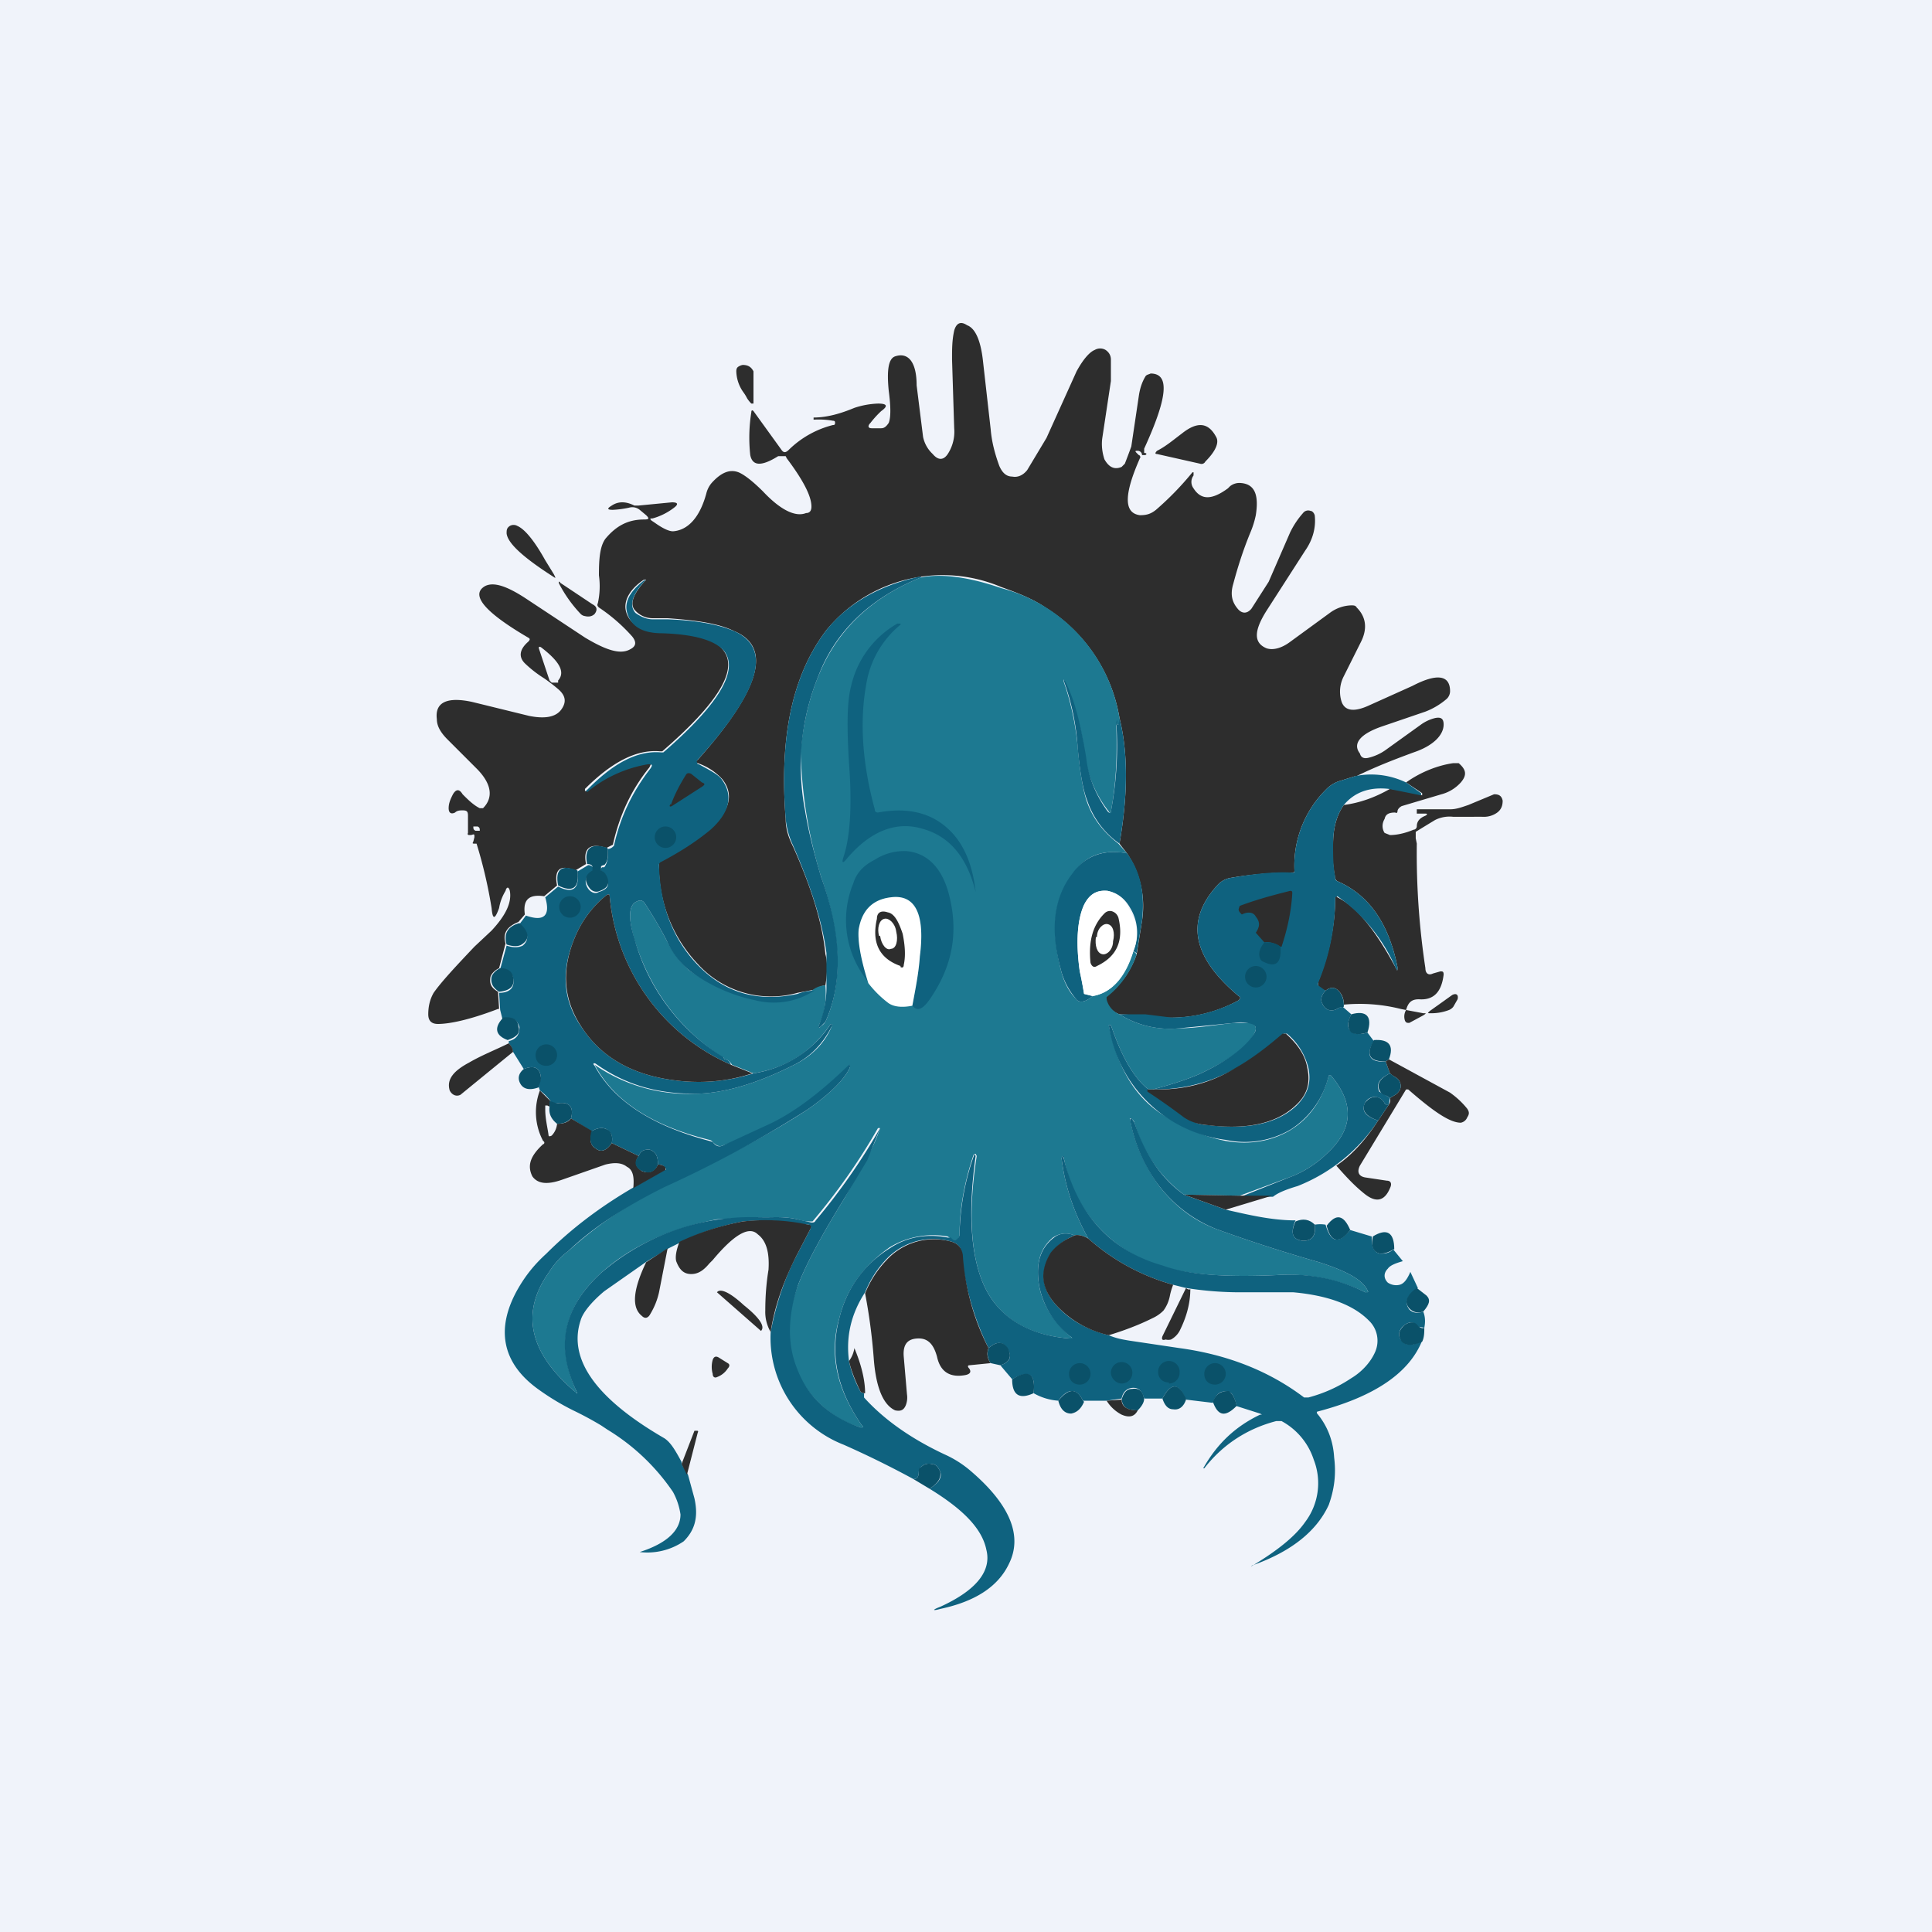 <!-- by TradingView --><svg width="18" height="18" viewBox="0 0 18 18" xmlns="http://www.w3.org/2000/svg"><path fill="#F0F3FA" d="M0 0h18v18H0z"/><path d="m12.63 7.23-.16.05a.31.31 0 0 0-.12.08 1 1 0 0 0-.29.75c0 .01 0 .02-.02.02-.16 0-.35.01-.58.05a.21.21 0 0 0-.12.07c-.3.33-.23.67.2 1.03.02.01.02.02 0 .04a1.32 1.32 0 0 1-.87.14l-.24-.01a.2.2 0 0 1-.13-.14v-.02a.83.83 0 0 0 .29-.4l.05-.31a.88.88 0 0 0-.14-.63l-.07-.09c.08-.46.08-.85 0-1.17a1.5 1.5 0 0 0-.69-1.03c-.1-.07-.24-.13-.41-.19a1.4 1.4 0 0 0-1.63.4c-.32.42-.44 1-.38 1.76 0 .1.03.18.07.26.16.36.27.69.3 1 .02.07.02.17 0 .29a.22.22 0 0 0-.1.04l-.16.03a.92.92 0 0 1-.93-.27 1.32 1.32 0 0 1-.36-.93c0-.01 0-.02.02-.03.2-.1.34-.2.46-.3.18-.17.22-.32.11-.46a.55.55 0 0 0-.23-.15c-.02 0-.02-.02 0-.03.58-.65.7-1.05.34-1.2-.14-.07-.34-.1-.62-.12h-.14a.22.22 0 0 1-.16-.07c-.06-.06-.02-.16.1-.29H6c-.15.1-.2.22-.16.32.04.1.14.16.32.17.3 0 .5.06.58.17.14.18-.05.49-.57.94h-.02c-.22-.02-.45.1-.7.35v.02h.01c.18-.14.37-.23.57-.26.04 0 .04 0 .02.04-.17.21-.28.45-.34.72l-.06.03c-.15-.05-.22 0-.19.15l-.1.06c-.14-.06-.2-.01-.17.14l-.12.1c-.14-.02-.2.03-.18.17l-.06.07c-.1.04-.15.1-.12.2l-.06.23c-.04.02-.07.05-.08.08-.01.06 0 .1.07.14l.01.16h-.01c-.26.1-.45.14-.56.14-.06 0-.09-.03-.09-.09s.01-.13.05-.2c.07-.1.2-.24.38-.43l.16-.15c.13-.14.19-.26.17-.37-.01-.04-.03-.04-.04 0-.03.05-.05.1-.06.16-.04.11-.06.11-.07 0a4.37 4.37 0 0 0-.14-.6h-.01c-.03 0-.03 0-.02-.02l.01-.04c0-.03 0-.03-.03-.02h-.02s-.02 0-.01-.02V7.6c0-.04-.01-.05-.05-.05-.02 0-.05 0-.07.02-.04.02-.06 0-.06-.04 0-.05.02-.09.04-.13.03-.05.06-.05.09 0 .05.05.1.1.16.13h.03c.1-.1.08-.23-.06-.37l-.27-.27c-.07-.07-.1-.13-.1-.19-.02-.16.1-.21.33-.16l.53.13c.15.03.25.01.3-.06.05-.07.04-.13-.03-.19a1.68 1.68 0 0 0-.13-.1 1.1 1.1 0 0 1-.18-.14c-.06-.06-.05-.13.03-.2.02-.02.02-.03 0-.04-.41-.24-.54-.4-.4-.48.08-.04.2 0 .37.11l.56.37c.2.12.33.16.42.11.06-.03.06-.07.02-.12a1.6 1.6 0 0 0-.31-.27c-.01-.01-.02-.02-.01-.04a.73.73 0 0 0 .01-.26c0-.16.01-.27.06-.34.1-.12.21-.18.36-.18.05 0 .05-.01.02-.04l-.06-.05a.11.11 0 0 0-.1-.02.92.92 0 0 1-.15.02c-.05 0-.06-.01-.01-.04.06-.04.13-.04.21 0h.04l.31-.03c.06 0 .06.02.02.05a.58.58 0 0 1-.2.1c-.02 0-.03 0-.01.02l.03.02c.07.05.13.08.17.08.14-.01.25-.13.31-.35V4.6a.24.24 0 0 1 .05-.1c.09-.1.17-.13.25-.1.05.02.13.08.23.18.16.17.3.24.4.2.04 0 .05-.03.05-.06 0-.1-.08-.25-.23-.45l-.01-.02a12.5 12.5 0 0 0-.07 0c-.16.1-.24.09-.26-.01a1.5 1.5 0 0 1 .01-.4c0-.02.01-.02.02-.01l.26.36c.02.03.04.03.07 0a.9.9 0 0 1 .41-.23c.01 0 .02 0 .02-.02 0-.01 0-.02-.02-.02a.76.76 0 0 0-.18-.01v-.02c.13 0 .26-.04.38-.09a.78.78 0 0 1 .22-.04c.08 0 .1.02.03.07a.91.91 0 0 0-.1.11c-.03.03-.02.05.01.05h.09c.03 0 .05-.02.07-.05.02-.05.02-.15 0-.3-.02-.2 0-.3.06-.32.12-.04.2.05.2.27l.06.48a.3.3 0 0 0 .09.16c.05.06.1.06.14 0a.38.38 0 0 0 .06-.24l-.02-.64c0-.1 0-.18.02-.27.02-.07.06-.09.12-.05.08.03.13.15.15.35l.07.62c.01.12.04.23.08.34.03.07.07.1.12.1.05.01.1-.01.14-.06l.18-.3.28-.62c.06-.11.12-.18.17-.2a.1.1 0 0 1 .1 0c.03.02.05.05.05.09v.2l-.08.53c-.01.07 0 .14.02.2.04.07.09.1.16.07l.03-.03a8.25 8.25 0 0 0 .06-.16l.07-.47c.01-.07.03-.13.06-.18.01-.02.03-.02.05-.03.18 0 .16.22-.06.7v.04c.02 0 .03.01.01.02h-.03a.04.04 0 0 0-.04-.04c-.02 0-.03 0-.01.02l.02.02c.01 0 .02.02.01.03-.15.34-.15.51 0 .53.06 0 .1-.01.15-.05a2.81 2.81 0 0 0 .34-.35h.01v.03a.1.1 0 0 0 0 .12c.07.11.17.11.32 0l.02-.02a.14.14 0 0 1 .1-.03c.13.01.17.11.14.3a.85.85 0 0 1-.05.16c-.07.17-.12.33-.16.48-.03.1-.01.17.04.23.04.05.09.05.13 0l.16-.25.2-.46a.79.79 0 0 1 .12-.18.06.06 0 0 1 .07-.02c.02 0 .04.03.04.05.01.11-.02.22-.09.32l-.36.56c-.12.19-.12.3 0 .35.06.02.14 0 .22-.06l.37-.27a.35.35 0 0 1 .2-.07c.02 0 .04 0 .05.02.09.09.1.2.04.32l-.16.32a.31.31 0 0 0-.02.24c.03.08.11.1.26.03l.4-.18c.23-.12.35-.1.35.05a.1.1 0 0 1-.03.07.67.67 0 0 1-.2.12l-.41.14c-.2.07-.27.16-.2.25.01.04.04.05.08.04a.46.46 0 0 0 .17-.08l.32-.23a.38.38 0 0 1 .13-.06c.05-.01.08 0 .08.06 0 .1-.1.2-.28.26-.19.07-.37.14-.55.23ZM5.2 6.34c.07-.08.01-.18-.16-.31-.02-.01-.02 0-.02.01l.1.3.02.02h.06v-.02Zm-.73 1.4c0-.02 0-.03-.02-.04h-.04c0 .02 0 .03.02.04h.04ZM6.93 3.66a.35.35 0 0 1-.07-.2c0-.03.01-.04.03-.05a.1.1 0 0 1 .03-.01c.05 0 .08.02.1.06v.3H7a.29.29 0 0 1-.04-.05.38.38 0 0 0-.03-.05Z" fill="#2D2D2D"/><path d="m11.18 4.32-.4-.09c-.02 0-.02-.01 0-.03.08-.04.15-.1.23-.16.15-.12.25-.1.32.03.03.05 0 .13-.1.23a.04.04 0 0 1-.05.02ZM4.82 4.9c.07.03.16.14.26.32l.08.13c.02.04.02.04-.01.02-.28-.18-.42-.31-.43-.4 0-.03 0-.05.03-.07a.07.07 0 0 1 .07 0Z" fill="#2D2D2D"/><path d="M10.43 6.69a.2.2 0 0 1 0 .06h-.02v-.02c0-.03 0-.03 0 0l-.01.03c.01.27 0 .54-.05.8 0 .02-.01.02-.02 0a1.09 1.09 0 0 1-.22-.5 2.36 2.36 0 0 0-.2-.73v.02c.07.2.11.4.13.6.02.24.05.4.08.5.06.18.16.3.3.41l.08.09c-.22-.04-.39.02-.5.19-.18.22-.21.51-.12.88.03.13.08.22.14.28.03.05.09.04.16-.02.18-.03.3-.18.38-.42l.03.03a.83.83 0 0 1-.28.4v.02a.2.2 0 0 0 .12.14c.16.1.35.15.56.13.15 0 .32-.03.51-.05h.16c.04.02.05.05.03.09-.06.13-.23.25-.48.37-.08.04-.24.1-.47.16h-.04c-.13-.1-.25-.3-.35-.6h-.02c.08.4.25.68.51.84.19.12.38.2.58.24.23.04.43 0 .6-.1.18-.11.3-.28.36-.51h.02c.22.26.21.5-.04.73a1 1 0 0 1-.35.22l-.46.17-.52-.01a1.26 1.26 0 0 1-.46-.67.07.07 0 0 0-.02-.03c-.02-.02-.03-.01-.02 0 .04.23.14.44.27.62.15.19.32.32.53.4.22.08.54.19.96.31.25.08.4.16.45.26.01.02 0 .03-.02.02a1.66 1.66 0 0 0-.83-.16c-.45.02-.8 0-1.06-.08a1.3 1.3 0 0 1-.92-1.02l-.01-.01-.01.02c.03.25.11.5.25.75-.05-.03-.1-.04-.13-.03-.07-.03-.14-.02-.2.02-.12.1-.16.24-.13.44.03.18.13.34.29.48.03.02.02.03-.01.02-.37-.03-.62-.18-.76-.43-.15-.27-.19-.7-.1-1.27l-.01-.02h-.01l-.01.01c-.08.24-.13.49-.13.75l-.01.03c-.02.02-.05.02-.07 0l-.03-.02a.78.78 0 0 0-.54.1c-.24.17-.4.38-.47.66-.1.34-.02.67.21 1 .02.02.01.03-.01.02a.94.94 0 0 1-.6-.54c-.1-.24-.09-.51.02-.8.08-.2.22-.46.43-.8l.2-.36a1.63 1.63 0 0 0 .13-.29h-.02a5.76 5.76 0 0 1-.61.87c-.04 0-.08 0-.14-.02a.88.88 0 0 0-.2-.02 4 4 0 0 1-.18 0l-.37.02c-.45.09-.8.25-1.08.5-.35.32-.42.68-.23 1.1.01.03 0 .03-.02 0-.42-.36-.5-.73-.24-1.1.05-.08.11-.15.18-.2a3.86 3.86 0 0 1 1.03-.67c.55-.26.94-.48 1.2-.65.23-.16.36-.3.4-.4 0-.02 0-.03-.02 0a2.96 2.96 0 0 1-1.16.73c-.04.02-.07 0-.1-.03a.05.05 0 0 0-.03-.02c-.53-.13-.89-.36-1.07-.7a1.53 1.53 0 0 0 .93.27c.26 0 .57-.09.91-.26.17-.08.3-.2.37-.37v-.02h-.01c-.18.26-.41.41-.72.46l-.2-.08c-.02-.03-.04-.05-.07-.05l-.01-.02h-.01c-.41-.27-.68-.64-.82-1.1-.06-.2-.05-.32.02-.35.04-.02.06-.01.08.02a4 4 0 0 1 .2.34c.06.12.13.21.21.28.19.13.4.22.62.27.21.04.4.01.55-.1a.22.22 0 0 1 .1-.03c.01.12 0 .25-.06.37 0 .03 0 .03.02.01a.14.14 0 0 0 .04-.04c.16-.35.15-.8-.04-1.35A4.29 4.29 0 0 1 7.46 7c.02-.23.07-.47.16-.69.17-.43.49-.74.96-.93.2-.04.46 0 .75.1a1.5 1.5 0 0 1 1.1 1.21Z" fill="#1D7991"/><path d="M8.58 5.38c-.47.19-.8.5-.96.93a2.21 2.21 0 0 0-.12 1.24c.04.24.1.45.15.62.2.55.2 1 .04 1.35l-.04.04c-.02.02-.03.02-.02-.01a.93.93 0 0 0 .07-.37v-.3c-.04-.3-.15-.63-.31-1a.76.76 0 0 1-.07-.25c-.06-.76.06-1.34.38-1.76.2-.25.5-.42.88-.5Z" fill="#0F627F"/><path d="M7.6 9.22a.69.69 0 0 1-.56.1 1.55 1.55 0 0 1-.62-.28.74.74 0 0 1-.21-.28 4 4 0 0 0-.2-.34c-.02-.03-.04-.04-.08-.02-.07.03-.08.15-.02.34a1.88 1.88 0 0 0 .83 1.11l.01.02c.03 0 .05.02.06.05a1.9 1.9 0 0 1-1.13-1.57c0-.02-.01-.02-.03-.01a1 1 0 0 0-.27.34c-.16.34-.15.64.06.92.18.26.46.41.81.46.26.04.52.02.77-.06a1.05 1.05 0 0 0 .72-.46c.01 0 .02.01.01.02-.08.16-.2.29-.37.37-.34.17-.65.26-.91.26-.34 0-.64-.08-.92-.28-.02-.01-.03 0-.01.02.18.33.54.56 1.07.7l.03.01c.03.04.06.05.1.03l.39-.18c.25-.11.5-.3.77-.56.02-.02.02-.01.02.01-.04.1-.17.24-.4.4a10.79 10.79 0 0 1-1.33.72c-.36.18-.66.37-.9.6-.07.05-.13.12-.18.2-.26.37-.18.74.24 1.1.03.03.03.03.02 0-.2-.42-.12-.78.23-1.1a2.14 2.14 0 0 1 1.45-.52 4 4 0 0 0 .17 0c.05 0 .12 0 .21.02l.13.03c.02 0 .03 0 .04-.02a5.77 5.77 0 0 0 .6-.86l-.12.3-.21.35c-.21.34-.35.6-.43.8-.1.29-.11.56-.01.8.1.26.3.44.59.54.02 0 .03 0 .01-.02-.23-.33-.3-.66-.21-1 .07-.28.23-.5.47-.65.15-.1.33-.14.54-.1h.03c.02.03.05.03.07 0l.01-.02a2.31 2.31 0 0 1 .14-.76l.01.02c-.08.57-.04 1 .11 1.27.14.25.4.4.76.43.03 0 .04 0 .01-.02a.79.79 0 0 1-.29-.48c-.03-.2.01-.34.14-.44.05-.04.12-.05.19-.02l-.04.02a.5.5 0 0 0-.18.15c-.1.17-.09.33.06.49.12.13.28.22.48.27.07.03.13.04.19.05l.47.07c.44.06.83.21 1.16.46h.04c.15-.04.28-.1.4-.18.1-.06.18-.15.22-.24a.26.26 0 0 0-.06-.3c-.14-.14-.37-.23-.7-.26h-.47a3.23 3.23 0 0 1-.53-.04l-.12-.03a2 2 0 0 1-.79-.43c-.14-.25-.22-.5-.25-.75l.01-.02h.01v.02c.13.52.43.86.92 1 .25.09.6.11 1.06.09.3-.02.57.03.83.16.03 0 .03 0 .02-.02-.05-.1-.2-.18-.45-.26-.42-.12-.74-.23-.96-.31-.2-.08-.38-.21-.53-.4a1.45 1.45 0 0 1-.27-.61c0-.02 0-.03.02-.01l.02.03c.1.3.25.52.46.67l.39.14c.22.05.43.1.65.1-.05.12-.03.18.07.19.09 0 .12-.05.11-.15a.3.3 0 0 1 .1 0c.05.17.12.18.23.05l.2.06c0 .1.02.15.08.16.03 0 .08 0 .12-.04l.09.11c-.07.02-.12.04-.14.07-.04.04-.04.09 0 .13.03.02.07.03.11.02.04-.01.07-.05.1-.12l.07.15c-.1.07-.13.13-.08.2.03.03.07.04.13.02.02.05.02.1.01.15l-.06-.01c-.04-.05-.08-.05-.13-.01s-.06.1-.02.14c.04.05.1.05.19 0-.12.3-.44.52-.97.66-.01 0-.02.01 0 .03.08.1.14.23.15.4.02.16 0 .3-.05.44-.11.24-.34.43-.7.56-.03.02-.03.01 0 0 .23-.14.39-.27.48-.4a.6.6 0 0 0 .08-.58.63.63 0 0 0-.3-.36h-.05c-.27.07-.5.22-.67.44h-.01c.13-.23.3-.39.53-.5.02 0 .02 0 0-.01l-.22-.07a.3.3 0 0 0-.04-.11.05.05 0 0 0-.03-.02c-.07-.02-.12.01-.15.1l-.25-.03c-.07-.16-.14-.16-.22-.01h-.17c-.02-.07-.05-.1-.1-.1-.06 0-.1.04-.11.1l-.14.02h-.22c-.06-.12-.14-.12-.23 0a.54.54 0 0 1-.23-.07c.02-.18-.04-.22-.2-.13l-.11-.13c.09-.03.11-.08.07-.15-.04-.07-.1-.08-.18-.01a2.56 2.56 0 0 1-.25-.87c0-.06-.03-.1-.09-.12a.6.6 0 0 0-.62.17.97.97 0 0 0-.19.3c-.13.2-.18.41-.15.64.02.1.06.2.11.29l.03.01v.04c.18.2.43.38.75.53a1 1 0 0 1 .25.16c.36.31.48.6.35.86-.1.21-.31.35-.64.42-.07.02-.08.01 0-.02.33-.15.48-.33.43-.53-.04-.2-.22-.38-.53-.57.08-.05.12-.1.1-.16-.02-.04-.04-.07-.08-.07a.1.1 0 0 0-.1.03l-.02.04c0 .04-.01.07-.05.07a8.91 8.91 0 0 0-.65-.32 1.07 1.07 0 0 1-.68-1.05c.05-.26.13-.5.24-.71l.13-.25c.01-.02 0-.04-.02-.04l-.1-.01a1.9 1.9 0 0 0-.51-.02c-.2.04-.4.1-.59.2l-.1.05-.2.12-.4.28c-.12.1-.2.2-.22.27-.12.36.14.73.78 1.1.06.04.1.11.16.22v.02l.06.1.06.22c.04.18 0 .3-.1.4a.6.6 0 0 1-.41.1c-.01 0-.01 0 0 0 .25-.08.38-.2.38-.35a.62.62 0 0 0-.07-.21 1.98 1.98 0 0 0-.61-.58l-.06-.04a3.16 3.16 0 0 0-.26-.14 2.31 2.31 0 0 1-.33-.2c-.33-.24-.4-.56-.18-.94.07-.12.15-.22.26-.32.24-.24.51-.44.8-.61l.3-.17c.02 0 .02-.01 0-.02 0-.02-.03-.03-.06-.03 0-.08-.02-.12-.08-.14-.05 0-.08.01-.1.06l-.25-.12c.01-.06 0-.1-.05-.13-.04-.02-.09-.01-.14.02l-.19-.12c.03-.11-.02-.16-.13-.14-.03 0-.05 0-.06-.02a.43.43 0 0 0-.1-.1l-.01-.03v-.04a.1.1 0 0 0 .02-.05c-.01-.09-.06-.12-.16-.08l-.1-.16a.15.15 0 0 0-.04-.08V9.7c.08-.02.1-.07.1-.13-.02-.07-.07-.1-.16-.08l-.02-.08-.01-.16c.1 0 .15-.05.13-.14-.01-.05-.05-.08-.12-.08l.06-.22c.06.02.11.02.15 0 .06-.05.06-.12-.03-.2l.06-.08c.17.06.23 0 .18-.17l.12-.1c.14.07.2.02.18-.14l.1-.06c.02 0 .04.01.05.03l-.01.03c-.07.04-.08.1-.04.16.03.04.07.05.1.03.1-.03.1-.08.06-.16a.1.1 0 0 0-.03-.03c-.02-.01-.02-.02 0-.04h.02c.03-.04.04-.1.03-.17.03 0 .05-.02.06-.03.06-.27.17-.5.34-.72.02-.03.02-.04-.02-.04a1.2 1.2 0 0 0-.57.26l-.01-.01c.25-.26.48-.38.7-.36h.02c.52-.45.7-.76.57-.94-.08-.1-.27-.16-.58-.17-.18 0-.28-.06-.32-.17-.04-.1 0-.21.16-.33v.01c-.12.13-.15.23-.09.3.04.03.1.06.16.06h.14c.28.01.48.05.62.11.36.16.24.56-.35 1.21l.01.03h.01c.11.06.19.1.22.15.1.14.07.3-.11.46-.12.1-.27.2-.46.3a.03.03 0 0 0-.02.03c.01.38.13.69.36.93.25.26.56.35.93.27.05-.02.1-.03.16-.03Z" fill="#0F627F"/><path d="m5.22 5.43.3.2c.04.02.05.05.02.09-.02.02-.05.03-.09.02a.07.07 0 0 1-.04-.02 1.24 1.24 0 0 1-.2-.28c-.01-.02 0-.03.01-.01Z" fill="#2D2D2D"/><path d="M8.18 7.57c.27-.05.48 0 .64.14.15.13.24.33.27.6-.08-.32-.24-.52-.5-.59-.24-.07-.48.02-.7.28-.04.05-.05.04-.03-.02.06-.18.08-.47.05-.87-.02-.33-.02-.57.02-.72a.9.9 0 0 1 .43-.58h.03v.01a.9.9 0 0 0-.32.56c-.06.33-.04.72.08 1.16 0 .02.01.03.03.03ZM10.43 6.69c.08.32.08.71 0 1.17a.8.8 0 0 1-.3-.4c-.04-.1-.07-.27-.09-.5a2.22 2.22 0 0 0-.13-.62h.01c.09.17.15.41.2.72.02.18.09.35.2.5.02.02.03.02.03 0a3.24 3.24 0 0 0 .05-.83c.01-.03.01-.03.01 0v.02h.01l.01-.06Z" fill="#0F627F"/><path d="m13.1 9.41-.05-.01a1.57 1.57 0 0 0-.53-.04c0-.06-.02-.1-.05-.13-.03-.03-.07-.04-.12 0a.12.12 0 0 1-.07-.05v-.03c.1-.25.16-.52.16-.79 0-.01 0-.02.02 0 .18.09.35.3.54.65.02.04.02.04.02 0-.08-.4-.26-.67-.56-.8a.04.04 0 0 1-.02-.03c-.02-.1-.03-.21-.02-.31 0-.15.03-.27.1-.37.15-.02.29-.07.43-.15a1.39 1.39 0 0 1 .3.06v-.02l-.15-.1c.14-.1.3-.16.44-.18h.05c.07.06.08.11.02.18a.37.37 0 0 1-.18.11l-.37.11c-.02.01-.04.03-.04.05 0 .01-.01.02-.02.01-.05 0-.09.01-.1.06-.03.05-.02.1 0 .13l.05.02c.07 0 .15-.02.22-.05.02 0 .03-.02.03-.03 0-.05.03-.08.08-.1.02-.01.02-.02 0-.02h-.08v-.04h.31c.06 0 .11-.02.17-.04l.24-.1c.04 0 .07.01.08.06 0 .04-.01.08-.05.11a.21.21 0 0 1-.13.04 2 2 0 0 0-.1 0h-.18a.3.3 0 0 0-.17.03 22.82 22.82 0 0 0-.18.11v.06l.01.05a7.16 7.16 0 0 0 .08 1.16c0 .05.03.07.07.05l.07-.02c.02 0 .03 0 .03.03-.02.17-.1.24-.23.23-.07 0-.1.03-.12.1ZM6.25 7.5c.04-.11.09-.2.14-.28.01-.02.03-.02.05-.01l.1.08c.03.01.03.02 0 .04l-.28.18c-.02.01-.03 0-.01-.02Z" fill="#2D2D2D"/><path d="m13.1 7.29.14.1v.02l-.3-.06c-.18-.02-.32.03-.42.15-.07.1-.1.22-.1.37 0 .1 0 .2.02.3 0 .02 0 .03.02.04.3.13.48.4.56.8 0 .04 0 .04-.02 0a1.6 1.6 0 0 0-.54-.66l-.02.01c0 .27-.05.54-.16.8v.02l.07.05c-.04.04-.05.09-.03.12a.1.1 0 0 0 .06.06.1.1 0 0 0 .09-.02l.04-.01.08.07c-.04.08-.04.13 0 .16s.08.03.15.01l.06.08c-.08.13-.04.2.11.19l.04.11c-.1.05-.13.1-.1.17l.07.04a.4.4 0 0 1 .03.02l-.01.06h-.03l-.01-.01a.1.1 0 0 0-.09-.06c-.04 0-.07.02-.09.05-.04.08 0 .13.12.17a1.6 1.6 0 0 1-.75.61c-.1.03-.18.06-.23.1h-.3l.45-.18a1 1 0 0 0 .35-.22c.25-.23.26-.47.04-.73h-.02a.82.82 0 0 1-.35.5.84.84 0 0 1-.61.1 1.26 1.26 0 0 1-1.09-1.07h.02c.1.3.22.5.35.6v.02a6.39 6.39 0 0 1 .35.24c.06.04.12.07.19.07.38.05.66-.01.84-.18.1-.1.14-.21.11-.35a.6.6 0 0 0-.2-.32h-.03c-.13.12-.28.23-.44.32a1.52 1.52 0 0 1-.78.2c.23-.06.39-.12.47-.16.25-.12.41-.25.48-.37.02-.04.01-.07-.03-.08a.36.36 0 0 0-.16-.01l-.51.05a.88.88 0 0 1-.56-.13h.24l.24.03c.23 0 .44-.06.63-.16.02-.02.02-.03 0-.04-.43-.36-.5-.7-.2-1.03a.21.21 0 0 1 .12-.07c.23-.04.42-.06.58-.05.02 0 .02 0 .02-.02a1 1 0 0 1 .29-.75.31.31 0 0 1 .12-.08l.16-.05a.75.75 0 0 1 .47.06Z" fill="#0F627F"/><path d="M6.2 7.9a.1.1 0 0 0 .1-.1.1.1 0 0 0-.1-.1.1.1 0 0 0-.1.1c0 .06.05.1.1.1ZM5.66 7.9c.01.08 0 .13-.03.16h-.01l-.02.01v.04a.1.1 0 0 1 .04.03c.05.08.03.13-.05.16-.04.02-.08 0-.1-.03-.05-.07-.04-.12.03-.16v-.03c0-.02-.02-.03-.05-.03-.03-.15.04-.2.19-.15Z" fill="#0A5169"/><path d="M8.5 9.37c.03-.16.06-.31.07-.46.05-.4-.04-.58-.27-.55-.17.02-.27.12-.3.3-.01.11.02.28.1.5a.9.9 0 0 1-.15-.93c.03-.1.1-.17.2-.22a.5.5 0 0 1 .3-.08c.2.02.34.17.4.44.07.3.03.58-.13.85-.1.17-.16.22-.22.15ZM10.5 7.95c.12.16.17.36.14.63l-.05.3-.03-.02a.44.44 0 0 0-.03-.4c-.05-.09-.12-.14-.21-.16-.1-.01-.17.03-.22.13-.06.13-.08.34-.04.62a4.04 4.04 0 0 1 .04.21l.08.02c-.07.06-.13.07-.16.02a.67.67 0 0 1-.14-.28c-.1-.37-.06-.66.11-.88.12-.17.3-.23.51-.19Z" fill="#0F627F"/><path d="M5.38 8.11c.02.16-.04.21-.18.14-.03-.15.03-.2.18-.14Z" fill="#0A5169"/><path d="M10.56 8.86c-.07.24-.2.39-.38.42l-.08-.02a3.87 3.87 0 0 0-.04-.21c-.04-.28-.02-.49.04-.62.05-.1.12-.14.22-.13.09.02.16.07.2.17.08.13.09.26.04.39Z" fill="#fff"/><path d="M11.93 8.82c-.05-.03-.1-.05-.15-.04l-.08-.09c.04-.06.04-.1 0-.15-.02-.04-.07-.05-.13-.02-.02-.02-.03-.03-.03-.05l.01-.03c.16-.06.31-.1.47-.14.01 0 .02 0 .02.02-.01.18-.05.35-.1.5ZM6.81 9.92l.2.08c-.24.08-.5.1-.76.06-.35-.05-.63-.2-.81-.46-.2-.28-.22-.58-.06-.92a1 1 0 0 1 .27-.34c.02-.01.03-.01.03.01a1.9 1.9 0 0 0 1.13 1.57Z" fill="#2D2D2D"/><path d="M5.31 8.55a.1.1 0 0 0 .1-.1.1.1 0 0 0-.1-.1.1.1 0 0 0-.1.1c0 .05.04.1.1.1Z" fill="#0A5169"/><path d="M8.5 9.37c-.1.02-.18.01-.23-.03a.99.99 0 0 1-.18-.18c-.07-.22-.1-.39-.09-.5.03-.18.13-.28.3-.3.23-.03.32.16.27.55-.01.15-.04.3-.07.46Z" fill="#fff"/><path d="M8.39 9c-.2-.07-.27-.22-.22-.44 0-.06.04-.08.1-.06.06.01.1.08.14.2.02.1.03.2.01.29 0 .02-.01.03-.03.02ZM10.16 8.97c-.02-.2.02-.35.13-.46a.07.07 0 0 1 .07-.02c.03.01.05.03.06.06.05.21-.01.36-.2.45-.03.02-.05 0-.06-.03Z" fill="#2D2D2D"/><path d="M8.2 8.72c.01.08.06.14.1.12.05 0 .07-.08.05-.16-.01-.08-.07-.13-.11-.12-.05.01-.07.09-.05.16Z" fill="#fff"/><path d="M4.84 8.6c.09.08.1.15.02.2-.03.02-.08.02-.14 0-.03-.1.01-.17.12-.2Z" fill="#0A5169"/><path d="M10.21 8.73c-.01.08.01.15.06.16.04.01.1-.04.1-.12.02-.08 0-.15-.05-.16-.04-.01-.1.04-.1.12Z" fill="#fff"/><path d="M11.78 8.78c.05 0 .1 0 .15.04.01.15-.04.2-.16.14a.05.05 0 0 1-.03-.03c-.02-.05 0-.1.04-.15ZM11.7 9.2a.1.1 0 0 0 .1-.1.1.1 0 0 0-.1-.1.1.1 0 0 0-.1.1c0 .06.05.1.1.1ZM4.66 9.02c.07 0 .11.03.12.08.02.09-.03.13-.13.14-.06-.04-.08-.08-.07-.14.01-.03.04-.06.08-.08ZM12.52 9.36v.02l-.05.01a.1.1 0 0 1-.09.02.1.1 0 0 1-.06-.06c-.02-.03-.01-.08.03-.12.05-.04.09-.03.12 0s.05.08.05.13Z" fill="#0A5169"/><path d="M13.54 9.38a.1.1 0 0 1-.04.03.46.46 0 0 1-.18.03c-.02 0-.02 0 0-.02l.21-.15c.04-.02.06 0 .05.04l-.04.07ZM13.1 9.41l.16.03c.03 0 .03 0 0 .02l-.13.07c-.02 0-.03 0-.04-.02a.12.12 0 0 1 .01-.1Z" fill="#2D2D2D"/><path d="M12.74 9.62c-.07.02-.11.02-.15 0-.04-.04-.04-.1 0-.17.14-.04.2.02.15.17ZM4.68 9.48c.09-.01.14.01.15.08.02.06-.01.1-.1.13-.11-.04-.13-.11-.05-.2Z" fill="#0A5169"/><path d="M10.7 10.15H10.8c.26 0 .5-.07.71-.2.16-.09.3-.2.44-.32h.03c.11.1.18.2.2.32.03.14 0 .25-.11.35-.18.17-.46.23-.84.18a.42.42 0 0 1-.2-.07 6.39 6.39 0 0 0-.34-.24v-.02Z" fill="#2D2D2D"/><path d="m12.94 9.87-.03.02c-.15 0-.19-.06-.11-.2.14-.01.19.05.14.18Z" fill="#0A5169"/><path d="M4.74 9.72c.03.03.04.06.04.08a314.13 314.13 0 0 0-.49.4c-.04.02-.08 0-.1-.04-.03-.1.03-.18.18-.26.12-.07.25-.12.37-.18Z" fill="#2D2D2D"/><path d="M5.09 9.93a.1.1 0 0 0 .1-.1.1.1 0 0 0-.1-.1.1.1 0 0 0-.1.1c0 .06.04.1.1.1Z" fill="#0A5169"/><path d="m12.94 9.87.57.31c.07.05.12.1.16.15.02.03.02.05 0 .08a.08.08 0 0 1-.06.05c-.1 0-.25-.1-.49-.31h-.02l-.43.71c-.03.06-.01.1.05.11l.2.03c.04 0 .05.03.03.07-.05.12-.13.14-.24.05-.1-.08-.18-.17-.26-.26.15-.1.28-.25.39-.42l.1-.15a.07.07 0 0 0 .01-.06l.05-.03c.03-.02.05-.05.05-.08 0-.04-.02-.07-.06-.09a.26.26 0 0 1-.04-.03l-.04-.11.03-.02Z" fill="#2D2D2D"/><path d="M5.02 10.13c-.08.03-.14.02-.17-.03s-.02-.1.03-.14c.1-.04.15-.01.16.08a.1.1 0 0 1-.01.05.2.2 0 0 0-.01.04ZM12.95 10l.04.03c.04.02.06.05.06.09 0 .03-.02.06-.05.08l-.05.03-.03-.02c-.03-.01-.05-.02-.06-.04-.04-.06-.01-.12.09-.17Z" fill="#0A5169"/><path d="m5.03 10.16.1.1-.01.05-.02-.01h-.02v.04c0 .08.02.16.03.23 0 .02.01.02.03.01a.18.18 0 0 0 .05-.11c.05 0 .1-.01.13-.05l.2.12c-.03.08-.02.13.03.16.05.04.1.02.15-.05l.25.12c-.04.06-.03.1.03.14.07.03.12 0 .15-.06.03 0 .06.01.07.03v.02l-.3.17c.01-.1 0-.17-.06-.2-.05-.04-.12-.04-.2-.02l-.4.14c-.14.05-.23.04-.28-.03-.05-.1-.02-.19.1-.3.01 0 .02-.02 0-.03a.57.57 0 0 1-.03-.47Z" fill="#2D2D2D"/><path d="m12.94 10.29-.1.15c-.12-.04-.16-.1-.12-.17.03-.03.05-.05.1-.05a.1.1 0 0 1 .08.06l.01.01h.03ZM5.13 10.26l.06.02c.11-.02.16.03.13.14-.04.04-.08.05-.13.05-.05-.04-.08-.09-.07-.16v-.05ZM5.7 10.65c-.05.07-.1.09-.15.05-.05-.03-.06-.08-.04-.16.05-.03.1-.04.14-.02.05.02.06.07.05.13ZM6.13 10.85c-.03.07-.08.09-.15.06-.06-.03-.08-.08-.03-.14.02-.05.05-.06.1-.06.06.02.08.06.08.14Z" fill="#0A5169"/><path d="m11.03 11.13.52.01h.3l-.43.13-.39-.14Z" fill="#2D2D2D"/><path d="M12.58 11.46c-.1.13-.18.12-.22-.04.09-.12.16-.1.22.04Z" fill="#0A5169"/><path d="M7.18 12.41a.37.37 0 0 1-.05-.2c0-.13.01-.26.03-.38.01-.16-.02-.27-.1-.33-.08-.08-.22 0-.42.24a4.8 4.8 0 0 1-.03.03c-.05.06-.1.1-.17.1s-.11-.04-.14-.12c-.01-.04 0-.1.03-.18.19-.09.38-.15.59-.19a1.9 1.9 0 0 1 .61.03c.03 0 .03.02.02.04l-.13.25c-.11.22-.2.45-.24.71Z" fill="#2D2D2D"/><path d="M12.25 11.4c.01.11-.02.16-.11.16-.1-.01-.12-.07-.07-.18.07-.03.13-.02.18.03ZM12.98 11.64c-.04.03-.09.04-.12.04-.06-.01-.09-.06-.07-.16.13-.08.2-.04.2.12Z" fill="#0A5169"/><path d="M10.14 11.54a2 2 0 0 0 .79.43.6.6 0 0 0-.03.1.34.34 0 0 1-.06.14.34.34 0 0 1-.1.07c-.14.07-.28.12-.41.16a.95.95 0 0 1-.48-.27c-.15-.16-.17-.32-.06-.5a.5.5 0 0 1 .18-.14l.04-.02c.03-.01.08 0 .13.03ZM9.21 12.56c-.02.05-.01.1.02.14l-.2.02c-.01 0-.02.01 0 .03.02.03.01.05-.03.06-.15.03-.24-.03-.27-.17-.03-.11-.08-.17-.17-.17-.1 0-.15.05-.14.17l.03.35a.2.2 0 0 1-.01.1c-.02.05-.05.06-.1.05-.11-.05-.18-.21-.2-.49a5.4 5.4 0 0 0-.08-.6.97.97 0 0 1 .2-.31.6.6 0 0 1 .61-.17c.06.02.09.06.1.12.02.3.1.6.24.87ZM6.22 11.63l-.08.41a.67.67 0 0 1-.08.2c-.02.04-.05.05-.08.02-.1-.08-.08-.25.04-.5l.2-.13Z" fill="#2D2D2D"/><path d="m13.2 12 .09.07c.04.04.03.08-.03.15-.06.02-.1 0-.13-.03-.05-.06-.03-.12.08-.2Z" fill="#0A5169"/><path d="M11.05 12c.01.01.03.02.04.01 0 .14-.04.27-.1.39a.2.2 0 0 1-.08.08.1.1 0 0 1-.05 0c-.03.01-.04 0-.03-.03l.22-.45ZM6.68 12.04c.03-.04.12 0 .25.12.15.12.2.2.16.24l-.41-.36Z" fill="#2D2D2D"/><path d="M13.27 12.37c0 .04 0 .09-.02.13-.09.04-.15.04-.19 0-.04-.06-.03-.1.02-.15.05-.04.1-.04.13 0 .02.02.04.03.06.02ZM9.32 12.72l-.09-.02a.15.15 0 0 1-.02-.14c.08-.07.14-.06.18 0 .04.08.02.13-.07.16Z" fill="#0A5169"/><path d="m8.05 12.98-.03-.01c-.05-.1-.09-.2-.11-.29a.26.26 0 0 0 .05-.12c0-.02 0-.02 0 0 .08.19.1.33.1.42ZM6.7 12.65l.08.05c.02.01.02.03 0 .05a.2.2 0 0 1-.1.08c-.02.01-.04 0-.04-.03a.24.24 0 0 1 0-.13c.01-.03.03-.04.06-.02Z" fill="#2D2D2D"/><path d="M10.45 12.89a.1.1 0 0 0 .1-.1.1.1 0 0 0-.1-.1.1.1 0 0 0-.1.1c0 .05.05.1.1.1ZM10.89 12.89a.1.1 0 0 0 .1-.1.1.1 0 0 0-.1-.11.1.1 0 0 0-.1.1c0 .06.04.1.1.1ZM10.06 12.9a.1.1 0 0 0 .1-.1.1.1 0 0 0-.1-.1.1.1 0 0 0-.1.1c0 .06.04.1.1.1ZM11.32 12.9a.1.1 0 0 0 .1-.1.1.1 0 0 0-.1-.1.1.1 0 0 0-.1.1c0 .06.04.1.1.1ZM9.63 12.98c-.13.06-.2.02-.2-.13.16-.1.22-.05.2.13ZM11.05 13.04c-.02.06-.06.1-.12.09-.05 0-.08-.04-.1-.1.08-.15.15-.15.22 0ZM10.66 13.03c0 .04-.03.08-.06.11-.1 0-.14-.03-.15-.1.02-.07.05-.1.1-.1.06-.01.1.02.11.1ZM10.1 13.06c-.03.07-.07.1-.12.11-.06 0-.1-.04-.12-.12.1-.12.17-.12.23 0ZM11.52 13.1c-.1.1-.17.1-.22-.04.03-.08.08-.1.15-.1l.03.03a.3.3 0 0 1 .04.1Z" fill="#0A5169"/><path d="M10.45 13.04c0 .07.06.1.15.1-.03.06-.08.07-.15.04a.36.36 0 0 1-.14-.13l.14-.01ZM6.4 13.74l-.05-.1.12-.31h.02c.01 0 .02 0 .01.02l-.1.39Z" fill="#2D2D2D"/><path d="m8.66 13.87-.15-.09c.04 0 .05-.03.05-.07 0-.02 0-.03.02-.04a.1.1 0 0 1 .1-.03c.04 0 .06.03.08.07.01.06-.02.11-.1.16Z" fill="#0A5169"/></svg>